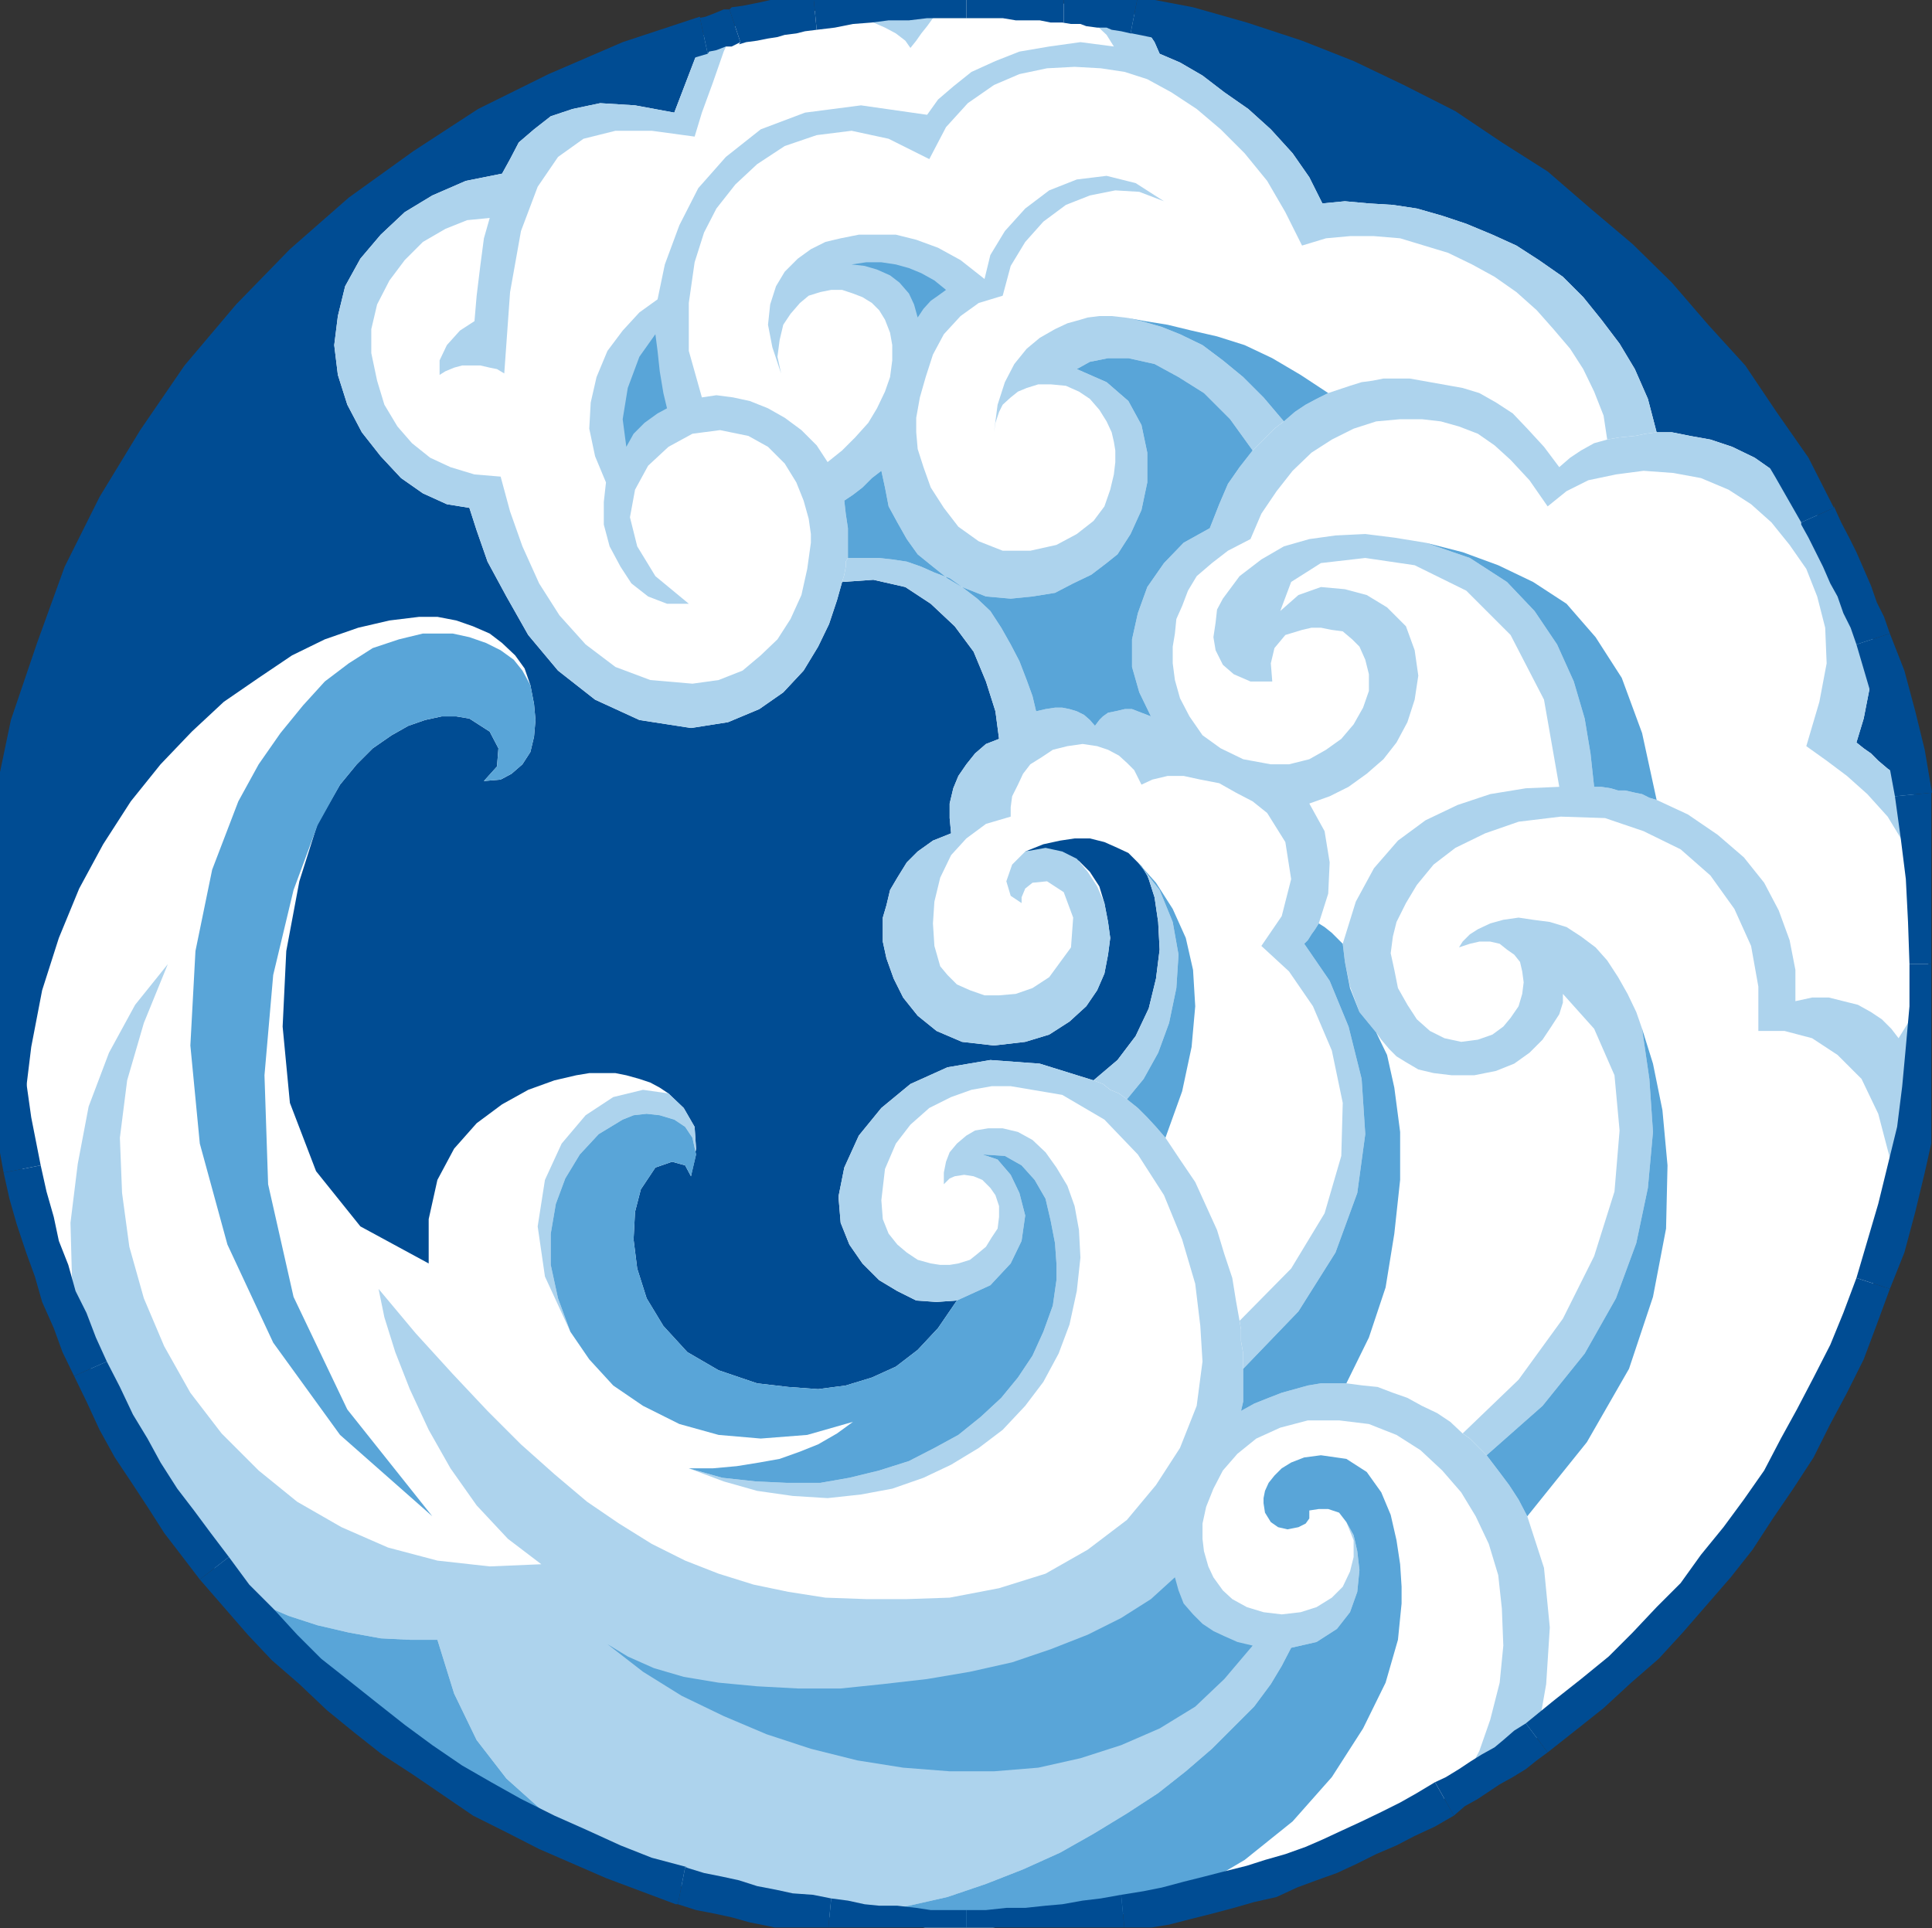 <?xml version="1.0" encoding="UTF-8" standalone="no"?>
<svg
   xmlns:ooo="http://xml.openoffice.org/svg/export"
   xmlns:dc="http://purl.org/dc/elements/1.1/"
   xmlns:cc="http://creativecommons.org/ns#"
   xmlns:rdf="http://www.w3.org/1999/02/22-rdf-syntax-ns#"
   xmlns:svg="http://www.w3.org/2000/svg"
   xmlns="http://www.w3.org/2000/svg"
   xmlns:sodipodi="http://sodipodi.sourceforge.net/DTD/sodipodi-0.dtd"
   xmlns:inkscape="http://www.inkscape.org/namespaces/inkscape"
   version="1.2"
   width="26.59mm"
   height="26.54mm"
   viewBox="0 0 2659 2654"
   preserveAspectRatio="xMidYMid"
   xml:space="preserve"
   id="svg161"
   sodipodi:docname="ocnwave.svg"
   style="fill-rule:evenodd;stroke-width:28.222;stroke-linejoin:round"
   inkscape:version="0.92.5 (2060ec1f9f, 2020-04-08)"><rect x="0" y="0" width="2659" height="2654" fill="#333333" stroke="none"/><sodipodi:namedview
   pagecolor="#ffffff"
   bordercolor="#666666"
   borderopacity="1"
   objecttolerance="10"
   gridtolerance="10"
   guidetolerance="10"
   inkscape:pageopacity="0"
   inkscape:pageshadow="2"
   inkscape:window-width="664"
   inkscape:window-height="487"
   id="namedview163"
   showgrid="false"
   inkscape:zoom="0.2102413"
   inkscape:cx="50.267717"
   inkscape:cy="50.154329"
   inkscape:window-x="0"
   inkscape:window-y="0"
   inkscape:window-maximized="0"
   inkscape:current-layer="svg161" />
 <defs
   class="ClipPathGroup"
   id="defs8">
  <clipPath
   id="presentation_clip_path"
   clipPathUnits="userSpaceOnUse">
   <rect
   x="0"
   y="0"
   width="21000"
   height="29700"
   id="rect2" />
  </clipPath>
  <clipPath
   id="presentation_clip_path_shrink"
   clipPathUnits="userSpaceOnUse">
   <rect
   x="21"
   y="29"
   width="20958"
   height="29641"
   id="rect5" />
  </clipPath>
 </defs>
 <defs
   class="TextShapeIndex"
   id="defs12">
  <g
   ooo:slide="id1"
   ooo:id-list="id3"
   id="g10" />
 </defs>
 <defs
   class="EmbeddedBulletChars"
   id="defs44">
  <g
   id="bullet-char-template-57356"
   transform="matrix(4.8828125e-4,0,0,-4.8828125e-4,0,0)">
   <path
   d="M 580,1141 1163,571 580,0 -4,571 Z"
   id="path14"
   inkscape:connector-curvature="0" />
  </g>
  <g
   id="bullet-char-template-57354"
   transform="matrix(4.8828125e-4,0,0,-4.8828125e-4,0,0)">
   <path
   d="M 8,1128 H 1137 V 0 H 8 Z"
   id="path17"
   inkscape:connector-curvature="0" />
  </g>
  <g
   id="bullet-char-template-10146"
   transform="matrix(4.8828125e-4,0,0,-4.8828125e-4,0,0)">
   <path
   d="M 174,0 602,739 174,1481 1456,739 Z M 1358,739 309,1346 659,739 Z"
   id="path20"
   inkscape:connector-curvature="0" />
  </g>
  <g
   id="bullet-char-template-10132"
   transform="matrix(4.8828125e-4,0,0,-4.8828125e-4,0,0)">
   <path
   d="M 2015,739 1276,0 H 717 l 543,543 H 174 v 393 h 1086 l -543,545 h 557 z"
   id="path23"
   inkscape:connector-curvature="0" />
  </g>
  <g
   id="bullet-char-template-10007"
   transform="matrix(4.8828125e-4,0,0,-4.8828125e-4,0,0)">
   <path
   d="m 0,-2 c -7,16 -16,29 -25,39 l 381,530 c -94,256 -141,385 -141,387 0,25 13,38 40,38 9,0 21,-2 34,-5 21,4 42,12 65,25 l 27,-13 111,-251 280,301 64,-25 24,25 c 21,-10 41,-24 62,-43 C 886,937 835,863 770,784 769,783 710,716 594,584 L 774,223 c 0,-27 -21,-55 -63,-84 l 16,-20 C 717,90 699,76 672,76 641,76 570,178 457,381 L 164,-76 c -22,-34 -53,-51 -92,-51 -42,0 -63,17 -64,51 -7,9 -10,24 -10,44 0,9 1,19 2,30 z"
   id="path26"
   inkscape:connector-curvature="0" />
  </g>
  <g
   id="bullet-char-template-10004"
   transform="matrix(4.8828125e-4,0,0,-4.8828125e-4,0,0)">
   <path
   d="M 285,-33 C 182,-33 111,30 74,156 52,228 41,333 41,471 c 0,78 14,145 41,201 34,71 87,106 158,106 53,0 88,-31 106,-94 l 23,-176 c 8,-64 28,-97 59,-98 l 735,706 c 11,11 33,17 66,17 42,0 63,-15 63,-46 V 965 c 0,-36 -10,-64 -30,-84 L 442,47 C 390,-6 338,-33 285,-33 Z"
   id="path29"
   inkscape:connector-curvature="0" />
  </g>
  <g
   id="bullet-char-template-9679"
   transform="matrix(4.8828125e-4,0,0,-4.8828125e-4,0,0)">
   <path
   d="M 813,0 C 632,0 489,54 383,161 276,268 223,411 223,592 c 0,181 53,324 160,431 106,107 249,161 430,161 179,0 323,-54 432,-161 108,-107 162,-251 162,-431 0,-180 -54,-324 -162,-431 C 1136,54 992,0 813,0 Z"
   id="path32"
   inkscape:connector-curvature="0" />
  </g>
  <g
   id="bullet-char-template-8226"
   transform="matrix(4.8828125e-4,0,0,-4.8828125e-4,0,0)">
   <path
   d="m 346,457 c -73,0 -137,26 -191,78 -54,51 -81,114 -81,188 0,73 27,136 81,188 54,52 118,78 191,78 73,0 134,-26 185,-79 51,-51 77,-114 77,-187 0,-75 -25,-137 -76,-188 -50,-52 -112,-78 -186,-78 z"
   id="path35"
   inkscape:connector-curvature="0" />
  </g>
  <g
   id="bullet-char-template-8211"
   transform="matrix(4.8828125e-4,0,0,-4.8828125e-4,0,0)">
   <path
   d="M -4,459 H 1135 V 606 H -4 Z"
   id="path38"
   inkscape:connector-curvature="0" />
  </g>
  <g
   id="bullet-char-template-61548"
   transform="matrix(4.8828125e-4,0,0,-4.8828125e-4,0,0)">
   <path
   d="m 173,740 c 0,163 58,303 173,419 116,115 255,173 419,173 163,0 302,-58 418,-173 116,-116 174,-256 174,-419 0,-163 -58,-303 -174,-418 C 1067,206 928,148 765,148 601,148 462,206 346,322 231,437 173,577 173,740 Z"
   id="path41"
   inkscape:connector-curvature="0" />
  </g>
 </defs>
 <g
   id="g49"
   transform="translate(-9170,-13523)">
  <g
   id="id2"
   class="Master_Slide">
   <g
   id="bg-id2"
   class="Background" />
   <g
   id="bo-id2"
   class="BackgroundObjects" />
  </g>
 </g>
 <g
   class="SlideGroup"
   id="g159"
   transform="translate(-9170,-13523)">
  <g
   id="g157">
   <g
   id="container-id1">
    <g
   id="id1"
   class="Slide"
   clip-path="url(#presentation_clip_path)">
     <g
   class="Page"
   id="g153">
      <g
   class="Graphic"
   id="g151">
       <g
   id="id3">
        <rect
   class="BoundingBox"
   x="9170"
   y="13523"
   width="2659"
   height="2654"
   id="rect51"
   style="fill:none;stroke:none" />
        <defs
   id="defs56">
         <clipPath
   id="clip_path_1"
   clipPathUnits="userSpaceOnUse">
          <path
   d="m 9170,13523 h 2658 v 2653 H 9170 Z"
   id="path53"
   inkscape:connector-curvature="0" />
         </clipPath>
        </defs>
        <g
   clip-path="url(#clip_path_1)"
   id="g148">
         <path
   d="m 9201,15132 7,36 10,35 10,36 13,33 10,36 16,33 12,33 16,33 17,35 18,38 20,36 21,33 23,36 23,33 22,30 26,33 30,38 33,36 33,36 36,33 38,33 38,30 38,31 41,28 41,28 40,25 44,23 45,23 46,20 46,20 46,18 48,16 25,7 26,5 23,5 25,8 26,5 25,5 28,3 25,5 23,2 23,5 23,3 h 25 l 23,2 23,3 h 26 23 27 l 28,-3 h 26 l 28,-2 25,-3 28,-5 26,-2 28,-5 30,-5 28,-6 31,-7 28,-8 30,-7 28,-8 28,-8 28,-10 28,-10 25,-10 28,-13 26,-13 28,-12 25,-13 25,-13 26,-15 15,-10 18,-10 15,-10 15,-11 18,-10 15,-10 16,-13 15,-10 38,-30 38,-31 38,-33 36,-33 33,-36 33,-35 31,-38 30,-38 28,-41 28,-41 25,-43 23,-43 23,-43 23,-46 18,-46 18,-48 17,-51 16,-53 12,-54 13,-56 8,-56 5,-56 5,-56 v -58 l -3,-58 -2,-59 -8,-58 -7,-59 -11,-56 -12,-53 -16,-54 -17,-50 -8,-23 -10,-21 -8,-23 -10,-20 -10,-23 -10,-20 -10,-20 -11,-21 -35,-66 -41,-63 -43,-61 -48,-56 -51,-56 -54,-54 -56,-48 -58,-48 -61,-41 -64,-41 -68,-35 -69,-33 -68,-28 -74,-23 -74,-20 -76,-16 -13,-2 -13,-3 -10,-2 h -12 l -13,-3 -10,-2 h -13 l -13,-3 h -18 l -15,-2 h -18 -15 l -18,-3 h -17 -16 -17 -26 -28 l -25,3 h -28 l -26,2 -25,3 -26,5 -25,2 -15,3 -13,2 -15,3 -13,2 -13,3 -12,3 -16,2 -12,3 -10,2 -11,3 -12,5 -10,2 -105,33 -99,44 -94,48 -89,56 -86,63 -79,69 -74,76 -68,82 -61,86 -54,92 -48,94 -38,101 -33,105 -23,106 -13,110 -5,114 3,71 5,71 10,72 z"
   id="path58"
   inkscape:connector-curvature="0"
   style="fill:#ffffff;stroke:none" />
         <path
   d="m 11804,14616 -11,-56 -12,-53 -16,-54 -17,-50 v 30 l -5,38 -8,41 -10,33 10,8 10,7 10,10 13,11 10,7 10,10 10,10 z"
   id="path60"
   inkscape:connector-curvature="0"
   style="fill:#004c93;stroke:none" />
         <path
   d="m 10139,13571 -105,33 -99,44 -94,48 -89,56 -86,63 -79,69 -74,76 -68,82 -61,86 -54,92 -48,94 -38,101 -33,105 -23,106 -13,110 -5,114 3,71 5,71 10,72 13,68 2,-86 10,-82 15,-78 23,-72 28,-68 33,-61 38,-59 41,-51 43,-45 44,-41 48,-33 46,-31 45,-22 46,-16 43,-10 41,-5 h 25 l 26,5 23,8 23,10 17,13 18,17 13,18 8,23 5,26 2,22 -2,23 -5,21 -11,17 -15,13 -15,8 -23,2 18,-20 2,-25 -12,-23 -28,-18 -18,-3 h -20 l -23,5 -23,8 -23,13 -26,18 -22,22 -23,28 -31,54 -25,79 -18,96 -5,104 10,105 36,94 61,76 94,51 v -61 l 12,-54 23,-43 31,-35 35,-26 36,-20 36,-13 30,-7 18,-3 h 18 18 l 15,3 18,5 15,5 13,7 12,8 21,20 15,26 2,30 -7,38 -8,-15 -18,-5 -23,8 -20,30 -8,31 -2,38 5,40 13,41 23,38 33,36 43,25 53,18 43,5 41,3 38,-5 36,-11 33,-15 30,-23 28,-30 26,-38 -28,2 -28,-2 -26,-13 -25,-15 -23,-23 -18,-26 -12,-30 -3,-36 8,-40 20,-44 31,-38 40,-33 51,-23 59,-10 68,5 74,23 33,-28 25,-33 18,-38 10,-41 5,-40 -2,-38 -5,-34 -8,-25 -2,-5 -5,-8 -3,-5 -5,-5 -13,-13 -15,-7 -18,-8 -20,-5 h -21 l -20,3 -23,5 -25,10 28,-3 25,5 21,11 15,15 13,20 7,23 5,26 3,22 -3,23 -5,26 -10,23 -15,22 -23,21 -28,18 -33,10 -43,5 -44,-5 -35,-15 -26,-21 -20,-25 -13,-26 -10,-28 -5,-23 v -17 -16 l 5,-17 5,-21 10,-17 13,-21 15,-15 21,-15 25,-10 -2,-21 v -20 l 5,-21 7,-17 11,-16 12,-15 15,-13 18,-7 -5,-38 -13,-41 -17,-41 -26,-35 -33,-31 -35,-23 -44,-10 -43,3 -7,25 -11,33 -15,31 -20,33 -28,30 -33,23 -43,18 -51,8 -71,-11 -61,-28 -51,-40 -41,-49 -30,-53 -26,-48 -15,-43 -10,-31 -31,-5 -33,-15 -30,-21 -28,-30 -26,-33 -20,-38 -13,-41 -5,-41 5,-40 10,-41 21,-38 28,-33 33,-31 38,-23 46,-20 50,-10 11,-20 12,-23 21,-18 23,-18 30,-10 38,-8 48,3 54,10 z"
   id="path62"
   inkscape:connector-curvature="0"
   style="fill:#004c93;stroke:none" />
         <path
   d="m 11671,14232 -35,-66 -41,-63 -43,-61 -48,-56 -51,-56 -54,-54 -56,-48 -58,-48 -61,-41 -64,-41 -68,-35 -69,-33 -68,-28 -74,-23 -74,-20 -76,-16 7,11 11,12 10,15 7,16 28,12 31,18 30,23 33,23 31,28 30,33 23,33 18,36 31,-3 33,3 33,2 33,5 35,10 33,11 36,15 33,15 31,20 33,23 28,28 25,31 25,33 21,35 18,41 12,46 h 21 l 25,5 28,5 30,10 31,15 30,21 28,25 z"
   id="path64"
   inkscape:connector-curvature="0"
   style="fill:#004c93;stroke:none" />
         <path
   d="m 9465,15681 -26,-33 -22,-30 -23,-33 -23,-36 -21,-33 -20,-36 -18,-38 -17,-35 -18,-59 -8,-68 -2,-74 10,-81 15,-79 28,-74 36,-66 45,-56 -33,81 -23,79 -10,79 3,76 10,74 20,71 28,66 36,64 43,56 51,51 53,43 61,35 64,28 68,18 72,8 71,-3 -46,-35 -43,-46 -36,-51 -30,-53 -26,-56 -20,-51 -15,-48 -8,-39 51,61 51,56 48,51 46,46 46,41 45,38 44,30 45,28 46,23 46,18 48,15 48,10 51,8 56,2 h 56 l 59,-2 68,-13 64,-20 58,-33 54,-41 40,-48 33,-51 23,-58 8,-61 -3,-49 -7,-58 -18,-61 -25,-61 -36,-56 -46,-48 -58,-34 -71,-12 h -26 l -28,5 -28,10 -30,15 -26,23 -20,26 -15,35 -5,43 2,26 8,20 12,15 13,11 15,10 18,5 13,2 h 13 l 12,-2 16,-5 10,-8 12,-10 8,-13 8,-12 2,-16 v -15 l -5,-15 -7,-10 -11,-11 -12,-5 -13,-2 -13,2 -7,3 -8,8 v -16 l 3,-15 5,-13 10,-12 13,-11 12,-7 18,-3 h 20 l 21,5 20,11 18,17 15,21 15,25 10,28 6,33 2,38 -5,46 -10,46 -15,40 -21,39 -25,33 -31,33 -33,25 -38,23 -38,18 -43,15 -43,8 -46,5 -48,-3 -49,-7 -46,-13 -48,-18 46,13 46,5 43,2 h 46 l 40,-7 41,-10 41,-13 35,-18 33,-18 31,-25 28,-26 23,-28 20,-30 15,-33 13,-36 5,-35 v -23 l -2,-28 -6,-31 -7,-30 -15,-26 -18,-20 -23,-13 -31,-2 21,7 18,21 12,25 8,31 -5,35 -15,31 -28,30 -46,21 -28,2 -28,-2 -26,-13 -25,-15 -23,-23 -18,-26 -12,-30 -3,-36 8,-40 20,-44 31,-38 40,-33 51,-23 59,-10 68,5 74,23 13,5 10,8 12,5 11,8 15,12 13,13 12,13 13,15 20,30 21,31 15,33 15,33 10,33 11,33 5,31 5,28 2,12 v 16 l 3,17 v 21 18 15 12 l -3,13 18,-10 20,-8 18,-7 18,-5 18,-5 18,-3 h 17 18 l 23,3 20,2 21,8 20,7 20,11 21,10 18,12 17,16 10,7 8,8 8,8 7,7 16,21 15,20 13,20 12,23 23,71 8,82 -5,78 -13,74 -15,10 -16,13 -15,10 -18,10 -15,11 -15,10 -18,10 -15,10 28,-28 20,-38 15,-43 13,-51 5,-51 -2,-51 -5,-46 -13,-43 -18,-38 -20,-33 -26,-30 -30,-28 -33,-21 -38,-15 -41,-5 h -43 l -38,10 -33,15 -26,21 -20,23 -13,25 -10,25 -5,23 v 21 l 2,17 6,21 7,15 13,18 13,12 20,11 23,7 25,3 26,-3 22,-7 21,-13 15,-15 10,-21 5,-20 v -23 l -10,-25 10,18 5,22 3,26 -3,30 -10,28 -18,23 -28,18 -35,8 -13,25 -15,25 -23,31 -28,28 -30,30 -36,31 -38,30 -43,28 -46,28 -46,26 -51,23 -51,20 -53,18 -53,12 -54,11 -56,5 -25,-5 -28,-3 -25,-5 -26,-5 -25,-8 -23,-5 -26,-5 -25,-7 -46,-16 -48,-23 -51,-28 -48,-38 -48,-43 -41,-53 -31,-64 -23,-74 h -38 l -40,-2 -44,-8 -43,-10 -40,-13 -39,-17 -35,-23 z"
   id="path66"
   inkscape:connector-curvature="0"
   style="fill:#add3ed;stroke:none" />
         <path
   d="m 10090,15028 21,20 15,26 2,30 -7,38 7,-30 -5,-23 -10,-15 -15,-10 -20,-6 -18,-2 -18,2 -15,6 -33,20 -26,28 -20,33 -13,35 -7,41 v 43 l 10,46 17,46 -35,-76 -10,-69 10,-64 23,-50 33,-39 38,-25 41,-10 z"
   id="path68"
   inkscape:connector-curvature="0"
   style="fill:#add3ed;stroke:none" />
         <path
   d="m 10736,14710 5,5 3,5 5,8 2,5 8,25 5,34 2,38 -5,40 -10,41 -18,38 -25,33 -33,28 13,5 10,8 12,5 11,8 23,-28 20,-36 15,-41 10,-48 3,-46 -8,-45 -18,-44 z"
   id="path70"
   inkscape:connector-curvature="0"
   style="fill:#add3ed;stroke:none" />
         <path
   d="m 11748,14403 -8,-23 -10,-21 -8,-23 -10,-20 -10,-23 -10,-20 -10,-20 -11,-21 -28,-33 -28,-25 -30,-21 -31,-15 -30,-10 -28,-5 -25,-5 h -21 l -15,2 -15,3 -21,2 -17,3 -18,5 -18,10 -15,10 -15,13 -21,-28 -23,-25 -20,-21 -23,-15 -23,-13 -23,-7 -28,-5 -28,-5 -17,-3 h -18 -18 l -15,3 -15,2 -16,5 -15,5 -15,5 -16,8 -15,8 -15,10 -15,13 -13,10 -10,10 -10,10 -10,10 -18,23 -16,23 -12,28 -13,33 -36,20 -27,28 -23,33 -13,36 -8,36 v 38 l 10,35 16,33 -13,-5 -13,-5 h -10 l -13,3 -10,2 -7,5 -5,5 -6,8 -7,-8 -8,-7 -10,-5 -10,-3 -10,-2 h -10 l -13,2 -13,3 -5,-21 -8,-22 -10,-26 -12,-23 -13,-23 -15,-23 -18,-17 -21,-16 -17,-12 -21,-8 -18,-8 -20,-7 -20,-3 -18,-2 h -23 -20 l -3,5 v 7 l -2,11 -3,10 43,-3 44,10 35,23 33,31 26,35 17,41 13,41 5,38 -18,7 -15,13 -12,15 -11,16 -7,17 -5,21 v 20 l 2,21 -25,10 -21,15 -15,15 -13,21 -10,17 -5,21 -5,17 v 16 17 l 5,23 10,28 13,26 20,25 26,21 35,15 44,5 43,-5 33,-10 28,-18 23,-21 15,-22 10,-23 5,-26 3,-23 -3,-22 -5,-26 -10,-23 -13,-20 -15,-18 -20,-10 -23,-5 -28,5 -18,18 -8,23 6,20 15,10 v -8 l 5,-12 10,-8 20,-2 23,15 13,35 -3,41 -30,41 -23,15 -23,8 -23,2 h -20 l -20,-7 -18,-8 -13,-13 -10,-12 -8,-28 -2,-31 2,-30 8,-33 15,-31 21,-23 27,-20 34,-10 v -13 l 2,-15 8,-16 7,-15 10,-13 16,-10 15,-10 20,-5 21,-3 20,3 15,5 15,8 11,10 10,10 5,10 5,10 15,-7 21,-5 h 22 l 23,5 26,5 23,13 23,12 20,16 25,40 8,51 -13,51 -28,41 38,35 33,48 26,61 15,72 -2,73 -23,79 -46,76 -71,72 2,12 v 16 l 3,17 v 21 l 76,-79 51,-81 30,-82 11,-81 -5,-76 -18,-72 -26,-63 -35,-51 5,-5 5,-8 5,-7 5,-8 13,-41 2,-43 -7,-43 -21,-38 28,-10 26,-13 25,-18 23,-20 18,-23 15,-28 10,-31 5,-33 -5,-35 -12,-33 -26,-26 -28,-17 -30,-8 -33,-3 -31,11 -25,22 15,-40 41,-26 61,-7 68,10 71,35 61,61 46,89 21,120 -46,2 -49,8 -45,15 -44,21 -38,28 -33,38 -25,46 -18,58 3,25 7,34 13,35 23,28 7,10 11,13 10,10 13,8 17,10 21,5 25,3 h 31 l 30,-6 25,-10 21,-15 18,-18 12,-18 11,-17 5,-16 v -12 l 43,48 28,64 7,76 -7,84 -28,89 -43,86 -61,84 -77,74 10,7 8,8 8,8 7,7 77,-68 58,-72 43,-76 28,-76 16,-76 7,-77 -5,-73 -10,-69 -8,-23 -12,-25 -13,-23 -15,-23 -16,-18 -20,-15 -20,-13 -23,-7 -23,-3 -20,-3 -21,3 -18,5 -17,8 -11,7 -10,10 -5,8 15,-5 13,-3 h 15 l 13,3 10,8 10,7 8,10 3,13 2,15 -2,16 -5,17 -11,16 -10,12 -15,11 -20,7 -23,3 -23,-5 -20,-10 -18,-16 -13,-20 -13,-23 -5,-25 -5,-23 3,-23 5,-20 13,-26 15,-25 23,-28 30,-23 41,-20 46,-16 58,-7 61,2 53,18 51,25 41,36 33,46 23,51 10,56 v 61 h 36 l 38,10 35,23 33,33 23,48 16,61 -3,79 -20,94 17,-51 16,-53 12,-54 13,-56 8,-56 5,-56 5,-56 v -58 l -5,25 -10,28 -13,28 -13,21 -10,-13 -13,-13 -15,-10 -18,-10 -20,-5 -20,-5 h -23 l -23,5 v -43 l -8,-41 -15,-41 -20,-38 -28,-35 -36,-31 -41,-28 -43,-20 -10,-3 -10,-5 -10,-2 -13,-3 h -10 l -10,-3 -13,-2 h -10 l -5,-46 -8,-48 -15,-51 -23,-51 -31,-46 -38,-40 -51,-33 -61,-21 -43,-7 -40,-5 -41,2 -36,5 -35,10 -31,18 -30,23 -23,31 -8,15 -2,18 -3,20 3,18 10,20 15,13 23,10 h 30 l -2,-25 5,-21 15,-18 23,-7 13,-3 h 13 l 15,3 15,2 13,11 10,10 8,18 5,20 v 23 l -8,23 -13,23 -17,20 -21,15 -23,13 -28,7 h -25 l -38,-7 -31,-15 -25,-18 -18,-26 -13,-25 -7,-25 -3,-23 v -23 l 3,-18 2,-20 8,-18 8,-21 12,-20 21,-18 22,-17 31,-16 15,-35 21,-31 22,-28 26,-25 28,-18 30,-15 31,-10 33,-3 h 30 l 26,3 25,7 26,10 23,16 22,20 26,28 25,36 26,-21 30,-15 38,-8 38,-5 41,3 38,7 38,16 31,20 28,25 25,31 23,33 15,38 11,43 2,49 -10,53 -18,61 28,20 28,21 28,25 28,31 23,38 18,46 12,53 3,66 -3,-58 -2,-59 -8,-58 -7,-59 -6,-8 -10,-10 -10,-10 -10,-7 -13,-11 -10,-10 -10,-7 -10,-8 10,-33 8,-41 5,-38 z"
   id="path72"
   inkscape:connector-curvature="0"
   style="fill:#add3ed;stroke:none" />
         <path
   d="m 10500,13523 h -26 -28 l -25,3 h -28 l -26,2 -25,3 -26,5 -25,2 20,3 21,2 20,5 20,6 16,7 15,8 13,10 7,10 8,-10 7,-10 8,-10 8,-11 10,-7 10,-8 13,-5 z"
   id="path74"
   inkscape:connector-curvature="0"
   style="fill:#add3ed;stroke:none" />
         <path
   d="m 10525,13907 -33,-26 -31,-17 -30,-11 -28,-7 h -28 -23 l -25,5 -21,5 -20,10 -18,13 -18,18 -12,20 -8,25 -3,28 6,31 12,36 -5,-23 3,-23 5,-21 10,-15 13,-15 12,-10 16,-5 15,-3 h 15 l 15,5 13,5 13,8 10,10 8,13 7,18 3,17 v 21 l -3,23 -7,20 -11,23 -12,20 -18,20 -18,18 -20,16 -15,-23 -21,-21 -23,-17 -23,-13 -25,-10 -23,-5 -23,-3 -20,3 -18,-64 v -66 l 8,-56 13,-41 17,-33 26,-33 30,-28 38,-25 44,-15 48,-6 51,11 56,28 23,-44 30,-33 36,-25 35,-15 38,-8 38,-2 36,2 33,5 31,10 33,18 35,23 33,28 33,33 31,38 25,43 23,46 33,-10 33,-3 h 33 l 36,3 33,10 33,10 33,16 31,17 30,21 28,25 23,26 23,27 18,28 15,31 13,33 5,33 17,-3 21,-2 15,-3 15,-2 -12,-46 -18,-41 -21,-35 -25,-33 -25,-31 -28,-28 -33,-23 -31,-20 -33,-15 -36,-15 -33,-11 -35,-10 -33,-5 -33,-2 -33,-3 -31,3 -18,-36 -23,-33 -30,-33 -31,-28 -33,-23 -30,-23 -31,-18 -28,-12 -7,-16 -10,-15 -11,-12 -7,-11 -13,-2 -13,-3 -10,-2 h -12 l -13,-3 -10,-2 h -13 l -13,-3 23,13 20,15 16,15 10,16 -46,-6 -43,6 -41,7 -33,13 -33,15 -25,20 -21,18 -15,21 -91,-13 -77,10 -61,23 -48,38 -38,43 -26,51 -20,54 -10,48 -25,18 -23,25 -21,28 -15,36 -8,35 -2,36 8,38 15,36 -3,27 v 31 l 8,30 15,28 15,23 23,18 26,10 h 30 l -46,-38 -25,-41 -10,-40 7,-38 18,-33 28,-26 33,-18 38,-5 39,8 27,15 23,23 16,26 10,25 7,25 3,21 v 12 l -5,36 -8,36 -15,33 -18,28 -23,22 -25,21 -33,13 -36,5 -58,-5 -48,-18 -41,-31 -36,-40 -28,-44 -23,-51 -17,-48 -13,-48 -36,-3 -33,-10 -28,-13 -25,-20 -20,-23 -18,-30 -10,-33 -8,-38 v -33 l 8,-34 17,-33 21,-28 25,-25 31,-18 30,-12 31,-3 -8,28 -5,38 -5,41 -3,35 -20,13 -18,20 -10,21 v 20 l 8,-5 12,-5 11,-3 h 12 13 l 13,3 10,2 10,6 8,-112 15,-84 23,-61 28,-41 35,-25 44,-11 h 50 l 59,8 10,-33 15,-41 15,-43 16,-35 -10,2 -11,3 -12,5 -10,2 -41,107 -54,-10 -48,-3 -38,8 -30,10 -23,18 -21,18 -12,23 -11,20 -50,10 -46,20 -38,23 -33,31 -28,33 -21,38 -10,41 -5,40 5,41 13,41 20,38 26,33 28,30 30,21 33,15 31,5 10,31 15,43 26,48 30,53 41,49 51,40 61,28 71,11 51,-8 43,-18 33,-23 28,-30 20,-33 15,-31 11,-33 7,-25 3,-10 2,-11 v -7 l 3,-5 v -18 -23 l -3,-20 -2,-18 12,-8 13,-10 13,-13 13,-10 5,23 5,26 12,22 13,23 15,21 21,17 20,16 20,12 33,13 34,3 30,-3 31,-5 25,-13 25,-12 21,-16 15,-12 18,-28 15,-33 8,-38 v -41 l -8,-38 -18,-33 -30,-26 -41,-18 18,-10 25,-5 h 28 l 36,8 33,18 35,22 36,36 31,43 10,-10 10,-10 10,-10 13,-10 -28,-33 -28,-28 -28,-23 -28,-21 -31,-15 -25,-10 -28,-8 -23,-5 -18,-2 h -17 l -16,2 -10,3 -18,5 -17,8 -21,12 -18,15 -17,21 -13,25 -10,31 -5,38 2,-13 5,-15 5,-10 11,-10 10,-8 12,-5 16,-5 h 17 l 21,2 18,8 15,10 13,15 10,16 7,15 3,13 2,12 v 16 l -2,17 -5,21 -8,23 -15,20 -23,18 -28,15 -36,8 h -38 l -33,-13 -28,-20 -20,-26 -18,-28 -10,-28 -8,-25 -2,-23 v -20 l 5,-28 8,-28 10,-31 15,-28 23,-25 25,-18 33,-10 11,-41 20,-33 25,-28 31,-23 33,-13 35,-7 33,2 34,13 -39,-25 -40,-10 -41,5 -38,15 -33,25 -28,31 -20,33 z"
   id="path76"
   inkscape:connector-curvature="0"
   style="fill:#add3ed;stroke:none" />
         <path
   d="m 9900,14466 5,26 2,22 -2,23 -5,21 -11,17 -15,13 -15,8 -23,2 18,-20 2,-25 -12,-23 -28,-18 -18,-3 h -20 l -23,5 -23,8 -23,13 -26,18 -22,22 -23,28 -31,56 -33,89 -28,117 -12,138 5,150 35,155 74,155 117,147 -127,-112 -92,-127 -63,-135 -38,-139 -13,-135 7,-130 23,-112 36,-94 28,-51 30,-43 31,-38 30,-33 33,-25 33,-21 36,-12 33,-8 h 20 21 l 23,5 23,8 20,10 18,13 12,15 z"
   id="path78"
   inkscape:connector-curvature="0"
   style="fill:#59a5d8;stroke:none" />
         <path
   d="m 11064,14944 15,31 10,45 8,61 v 66 l -8,74 -12,74 -23,69 -31,63 h -18 -17 l -18,3 -18,5 -18,5 -18,7 -20,8 -18,10 3,-13 v -12 -15 -18 l 76,-79 51,-81 30,-82 11,-81 -5,-76 -18,-72 -26,-63 -35,-51 5,-5 5,-8 5,-7 5,-8 8,5 10,8 7,7 8,8 3,25 7,36 13,33 z"
   id="path80"
   inkscape:connector-curvature="0"
   style="fill:#59a5d8;stroke:none" />
         <path
   d="m 11216,15526 16,21 15,20 13,20 12,23 82,-102 58,-101 33,-99 18,-94 2,-87 -7,-76 -13,-64 -15,-48 10,69 5,73 -7,77 -16,76 -28,76 -43,76 -58,72 z"
   id="path82"
   inkscape:connector-curvature="0"
   style="fill:#59a5d8;stroke:none" />
         <path
   d="m 10894,15788 -21,-5 -18,-8 -15,-7 -15,-10 -13,-13 -13,-15 -7,-18 -5,-18 -33,30 -41,26 -46,23 -51,20 -53,18 -58,13 -59,10 -61,7 -58,6 h -59 l -56,-3 -53,-5 -48,-8 -41,-12 -36,-16 -28,-17 49,38 53,33 58,28 59,25 61,20 64,16 63,10 64,5 h 61 l 61,-5 58,-13 56,-18 53,-23 49,-30 40,-38 z"
   id="path84"
   inkscape:connector-curvature="0"
   style="fill:#59a5d8;stroke:none" />
         <path
   d="m 10121,15142 -8,-15 -18,-5 -23,8 -20,30 -8,31 -2,38 5,40 13,41 23,38 33,36 43,25 53,18 43,5 41,3 38,-5 36,-11 33,-15 30,-23 28,-30 26,-38 46,-21 28,-30 15,-31 5,-35 -8,-31 -12,-25 -18,-21 -21,-7 31,2 23,13 18,20 15,26 7,30 6,31 2,28 v 23 l -5,35 -13,36 -15,33 -20,30 -23,28 -28,26 -31,25 -33,18 -35,18 -41,13 -41,10 -40,7 h -46 l -43,-2 -46,-5 -46,-13 h 33 l 33,-3 31,-5 28,-5 28,-10 25,-10 26,-15 22,-16 -63,18 -64,5 -58,-5 -54,-15 -50,-25 -41,-28 -33,-36 -26,-38 -17,-46 -10,-46 v -43 l 7,-41 13,-35 20,-33 26,-28 33,-20 15,-6 18,-2 18,2 20,6 15,10 10,15 5,23 z"
   id="path86"
   inkscape:connector-curvature="0"
   style="fill:#59a5d8;stroke:none" />
         <path
   d="m 11023,15618 10,18 5,22 3,26 -3,30 -10,28 -18,23 -28,18 -35,8 -13,25 -15,25 -23,31 -28,28 -30,30 -36,31 -38,30 -43,28 -46,28 -46,26 -51,23 -51,20 -53,18 -53,12 -54,11 -56,5 23,2 23,5 23,3 h 25 l 23,2 23,3 h 26 23 27 l 28,-3 h 26 l 28,-2 25,-3 28,-5 26,-2 28,-5 89,-28 78,-46 66,-53 54,-61 43,-67 31,-63 17,-59 5,-50 v -23 l -2,-31 -5,-33 -8,-35 -13,-31 -20,-28 -28,-18 -35,-5 -23,3 -18,7 -13,8 -10,10 -8,10 -5,11 -2,10 v 7 l 2,13 8,13 10,7 13,3 15,-3 10,-5 5,-7 v -11 l 13,-2 h 13 l 15,5 z"
   id="path88"
   inkscape:connector-curvature="0"
   style="fill:#59a5d8;stroke:none" />
         <path
   d="m 10774,15089 -13,-15 -12,-13 -13,-13 -15,-12 23,-28 20,-36 15,-41 10,-48 3,-46 -8,-45 -18,-44 -30,-38 25,28 23,36 18,40 10,44 3,50 -5,56 -13,61 z"
   id="path90"
   inkscape:connector-curvature="0"
   style="fill:#59a5d8;stroke:none" />
         <path
   d="m 11450,14624 -10,-3 -10,-5 -10,-2 -13,-3 h -10 l -10,-3 -13,-2 h -10 l -5,-46 -8,-48 -15,-51 -23,-51 -31,-46 -38,-40 -51,-33 -61,-21 51,13 49,18 48,23 46,30 40,46 36,56 28,76 z"
   id="path92"
   inkscape:connector-curvature="0"
   style="fill:#59a5d8;stroke:none" />
         <path
   d="m 10472,13922 -16,-13 -18,-10 -17,-7 -18,-5 -20,-3 h -21 l -20,3 -20,2 20,-2 18,2 17,5 18,8 13,10 13,15 7,15 5,18 8,-12 10,-11 10,-7 z"
   id="path94"
   inkscape:connector-curvature="0"
   style="fill:#59a5d8;stroke:none" />
         <path
   d="m 10072,13983 3,23 3,28 5,30 5,21 -13,7 -18,13 -15,15 -10,18 -5,-38 7,-43 16,-43 z"
   id="path96"
   inkscape:connector-curvature="0"
   style="fill:#59a5d8;stroke:none" />
         <path
   d="m 10337,14291 v -18 -23 l -3,-20 -2,-18 12,-8 13,-10 13,-13 13,-10 5,23 5,26 12,22 13,23 15,21 21,17 20,16 20,12 -17,-12 -21,-8 -18,-8 -20,-7 -20,-3 -18,-2 h -23 z"
   id="path98"
   inkscape:connector-curvature="0"
   style="fill:#59a5d8;stroke:none" />
         <path
   d="m 10998,14064 -16,8 -15,8 -15,10 -15,13 -28,-33 -28,-28 -28,-23 -28,-21 -31,-15 -25,-10 -28,-8 -23,-5 28,5 31,5 33,8 35,8 38,12 38,18 39,23 z"
   id="path100"
   inkscape:connector-curvature="0"
   style="fill:#59a5d8;stroke:none" />
         <path
   d="m 10894,14143 -31,-43 -36,-36 -35,-22 -33,-18 -36,-8 h -28 l -25,5 -18,10 41,18 30,26 18,33 8,38 v 41 l -8,38 -15,33 -18,28 -15,12 -21,16 -25,12 -25,13 -31,5 -30,3 -34,-3 -33,-13 21,16 18,17 15,23 13,23 12,23 10,26 8,22 5,21 13,-3 13,-2 h 10 l 10,2 10,3 10,5 8,7 7,8 6,-8 5,-5 7,-5 10,-2 13,-3 h 10 l 13,5 13,5 -16,-33 -10,-35 v -38 l 8,-36 13,-36 23,-33 27,-28 36,-20 13,-33 12,-28 16,-23 z"
   id="path102"
   inkscape:connector-curvature="0"
   style="fill:#59a5d8;stroke:none" />
         <path
   d="m 9465,15681 28,26 35,23 39,17 40,13 43,10 44,8 40,2 h 38 l 23,74 31,64 41,53 48,43 48,38 51,28 48,23 46,16 -48,-16 -46,-18 -46,-20 -46,-20 -45,-23 -44,-23 -40,-25 -41,-28 -41,-28 -38,-31 -38,-30 -38,-33 -36,-33 -33,-36 -33,-36 z"
   id="path104"
   inkscape:connector-curvature="0"
   style="fill:#59a5d8;stroke:none" />
         <path
   d="m 9317,15397 v 0 l -15,-33 -13,-34 -15,-30 -10,-36 -13,-33 -7,-33 -10,-35 -8,-36 -51,10 8,36 10,35 13,39 12,33 10,35 16,36 12,33 16,33 v 0 z"
   id="path106"
   inkscape:connector-curvature="0"
   style="fill:#004c93;stroke:none" />
         <path
   d="m 9485,15666 v 0 l -25,-33 -23,-31 -23,-30 -23,-36 -18,-33 -20,-33 -18,-38 -18,-35 -45,20 17,35 18,39 21,38 22,33 23,35 23,36 23,30 26,34 v 0 z"
   id="path108"
   inkscape:connector-curvature="0"
   style="fill:#004c93;stroke:none" />
         <path
   d="m 10113,16093 h 3 l -49,-13 -43,-17 -46,-21 -45,-20 -46,-23 -41,-23 -40,-23 -41,-28 -38,-28 -38,-30 -39,-31 -38,-30 -33,-33 -33,-36 -33,-33 -28,-38 -40,31 33,38 33,38 33,35 38,33 38,36 38,31 38,30 43,28 41,28 41,28 46,23 45,23 46,20 46,20 48,18 48,18 h 3 z"
   id="path110"
   inkscape:connector-curvature="0"
   style="fill:#004c93;stroke:none" />
         <path
   d="m 10314,16136 v 0 l -25,-5 -28,-2 -23,-5 -26,-5 -25,-8 -23,-5 -25,-5 -26,-8 -10,51 25,8 26,5 23,5 25,7 25,5 28,6 28,2 26,5 v 0 z"
   id="path112"
   inkscape:connector-curvature="0"
   style="fill:#004c93;stroke:none" />
         <path
   d="m 10500,16152 v 0 h -23 -26 l -20,-3 -26,-3 h -25 l -20,-2 -23,-5 -23,-3 -5,51 23,3 23,5 25,2 h 25 l 21,3 25,2 h 26 23 v 0 z"
   id="path114"
   inkscape:connector-curvature="0"
   style="fill:#004c93;stroke:none" />
         <path
   d="m 10713,16131 v 0 l -28,5 -25,3 -28,5 -23,2 -28,3 h -26 l -28,3 h -27 v 50 h 27 l 28,-2 h 26 l 28,-3 28,-2 28,-5 25,-3 28,-5 v 0 z"
   id="path116"
   inkscape:connector-curvature="0"
   style="fill:#004c93;stroke:none" />
         <path
   d="m 11145,15976 v 0 l -25,15 -23,13 -26,13 -27,13 -26,12 -28,13 -23,10 -28,10 -28,8 -25,8 -28,7 -31,8 -28,7 -30,8 -25,5 -31,5 5,51 31,-5 30,-5 31,-8 28,-7 30,-8 28,-8 31,-7 28,-13 27,-10 28,-10 28,-13 26,-13 28,-12 25,-13 28,-13 26,-15 v 0 z"
   id="path118"
   inkscape:connector-curvature="0"
   style="fill:#004c93;stroke:none" />
         <path
   d="m 11270,15895 v 0 l -16,10 -15,13 -12,10 -18,10 -16,10 -15,10 -18,11 -15,7 26,46 15,-13 18,-10 15,-10 15,-10 18,-10 18,-11 15,-12 15,-11 v 0 z"
   id="path120"
   inkscape:connector-curvature="0"
   style="fill:#004c93;stroke:none" />
         <path
   d="m 11725,15282 v 0 l -18,48 -18,44 -23,45 -23,44 -22,40 -23,44 -28,40 -28,38 -31,38 -28,39 -33,33 -33,35 -33,33 -38,31 -38,30 -38,31 30,40 38,-30 39,-31 38,-35 38,-33 33,-36 33,-38 33,-38 30,-38 28,-43 28,-41 28,-43 23,-46 23,-43 23,-46 18,-48 18,-49 v 0 z"
   id="path122"
   inkscape:connector-curvature="0"
   style="fill:#004c93;stroke:none" />
         <path
   d="m 11798,14850 v 0 58 l -5,56 -5,54 -7,56 -13,53 -13,53 -15,51 -15,51 46,15 20,-50 15,-56 13,-54 13,-58 7,-56 5,-59 5,-56 v -58 0 z"
   id="path124"
   inkscape:connector-curvature="0"
   style="fill:#004c93;stroke:none" />
         <path
   d="m 11778,14619 v 0 l 8,58 7,56 3,59 2,58 h 51 l -2,-58 -3,-59 -7,-61 -8,-58 v 0 z"
   id="path126"
   inkscape:connector-curvature="0"
   style="fill:#004c93;stroke:none" />
         <path
   d="m 11725,14410 v 0 l 15,51 15,51 13,53 10,54 51,-5 -10,-59 -13,-53 -15,-56 -20,-51 v 0 z"
   id="path128"
   inkscape:connector-curvature="0"
   style="fill:#004c93;stroke:none" />
         <path
   d="m 11649,14242 v 3 l 10,18 10,20 10,20 10,23 10,18 8,23 10,20 8,23 46,-15 -8,-23 -10,-20 -8,-23 -10,-23 -10,-23 -10,-20 -11,-21 -10,-22 v 2 z"
   id="path130"
   inkscape:connector-curvature="0"
   style="fill:#004c93;stroke:none" />
         <path
   d="m 10726,13569 h 2 l 74,15 74,20 71,21 66,28 69,33 66,35 63,38 59,41 58,46 54,48 53,54 51,53 46,56 43,58 38,64 36,63 45,-20 -35,-69 -44,-63 -43,-64 -51,-56 -50,-58 -54,-53 -58,-49 -59,-51 -63,-40 -64,-43 -71,-36 -69,-33 -71,-28 -76,-25 -74,-21 -79,-15 h 3 z"
   id="path132"
   inkscape:connector-curvature="0"
   style="fill:#004c93;stroke:none" />
         <path
   d="m 10634,13554 h -2 l 12,2 h 13 l 8,3 15,2 h 13 l 7,3 13,2 13,3 10,-51 -13,-3 -13,-2 -12,-3 h -13 l -10,-2 -13,-3 h -13 l -12,-2 h -3 z"
   id="path134"
   inkscape:connector-curvature="0"
   style="fill:#004c93;stroke:none" />
         <path
   d="m 10500,13548 v 0 h 17 16 17 l 18,3 h 15 18 l 15,3 h 18 v -51 h -18 l -15,-3 h -18 -15 l -18,-2 h -17 -16 -17 v 0 z"
   id="path136"
   inkscape:connector-curvature="0"
   style="fill:#004c93;stroke:none" />
         <path
   d="m 10294,13564 v 0 l 25,-3 25,-5 26,-2 23,-3 h 28 l 25,-3 h 28 26 v -50 h -26 -28 l -25,2 h -28 l -28,3 -26,2 -25,5 -25,3 v 0 z"
   id="path138"
   inkscape:connector-curvature="0"
   style="fill:#004c93;stroke:none" />
         <path
   d="m 10189,13581 -2,3 10,-3 15,-2 15,-3 13,-2 10,-3 16,-2 12,-3 16,-2 -5,-51 -16,2 -12,3 -16,2 -15,3 -13,3 -10,2 -15,3 -15,2 -3,3 z"
   id="path140"
   inkscape:connector-curvature="0"
   style="fill:#004c93;stroke:none" />
         <path
   d="m 10144,13597 2,-3 10,-2 13,-5 h 8 l 12,-6 -15,-45 h -8 l -12,5 -13,5 -10,2 2,-2 z"
   id="path142"
   inkscape:connector-curvature="0"
   style="fill:#004c93;stroke:none" />
         <path
   d="m 9195,14850 v 0 l 6,-114 12,-107 23,-104 31,-102 38,-99 48,-92 51,-91 61,-84 66,-79 74,-76 76,-66 84,-64 89,-53 91,-49 97,-43 102,-30 -11,-51 -106,35 -102,44 -97,48 -89,58 -89,64 -81,71 -74,76 -71,84 -61,89 -56,92 -48,96 -38,105 -36,106 -23,110 -12,112 -5,114 v 0 z"
   id="path144"
   inkscape:connector-curvature="0"
   style="fill:#004c93;stroke:none" />
         <path
   d="m 9226,15127 v 0 l -13,-66 -10,-71 -5,-69 -3,-71 h -50 l 2,71 5,74 10,71 13,71 v 0 z"
   id="path146"
   inkscape:connector-curvature="0"
   style="fill:#004c93;stroke:none" />
        </g>
       </g>
      </g>
     </g>
    </g>
   </g>
  </g>
 </g>
</svg>